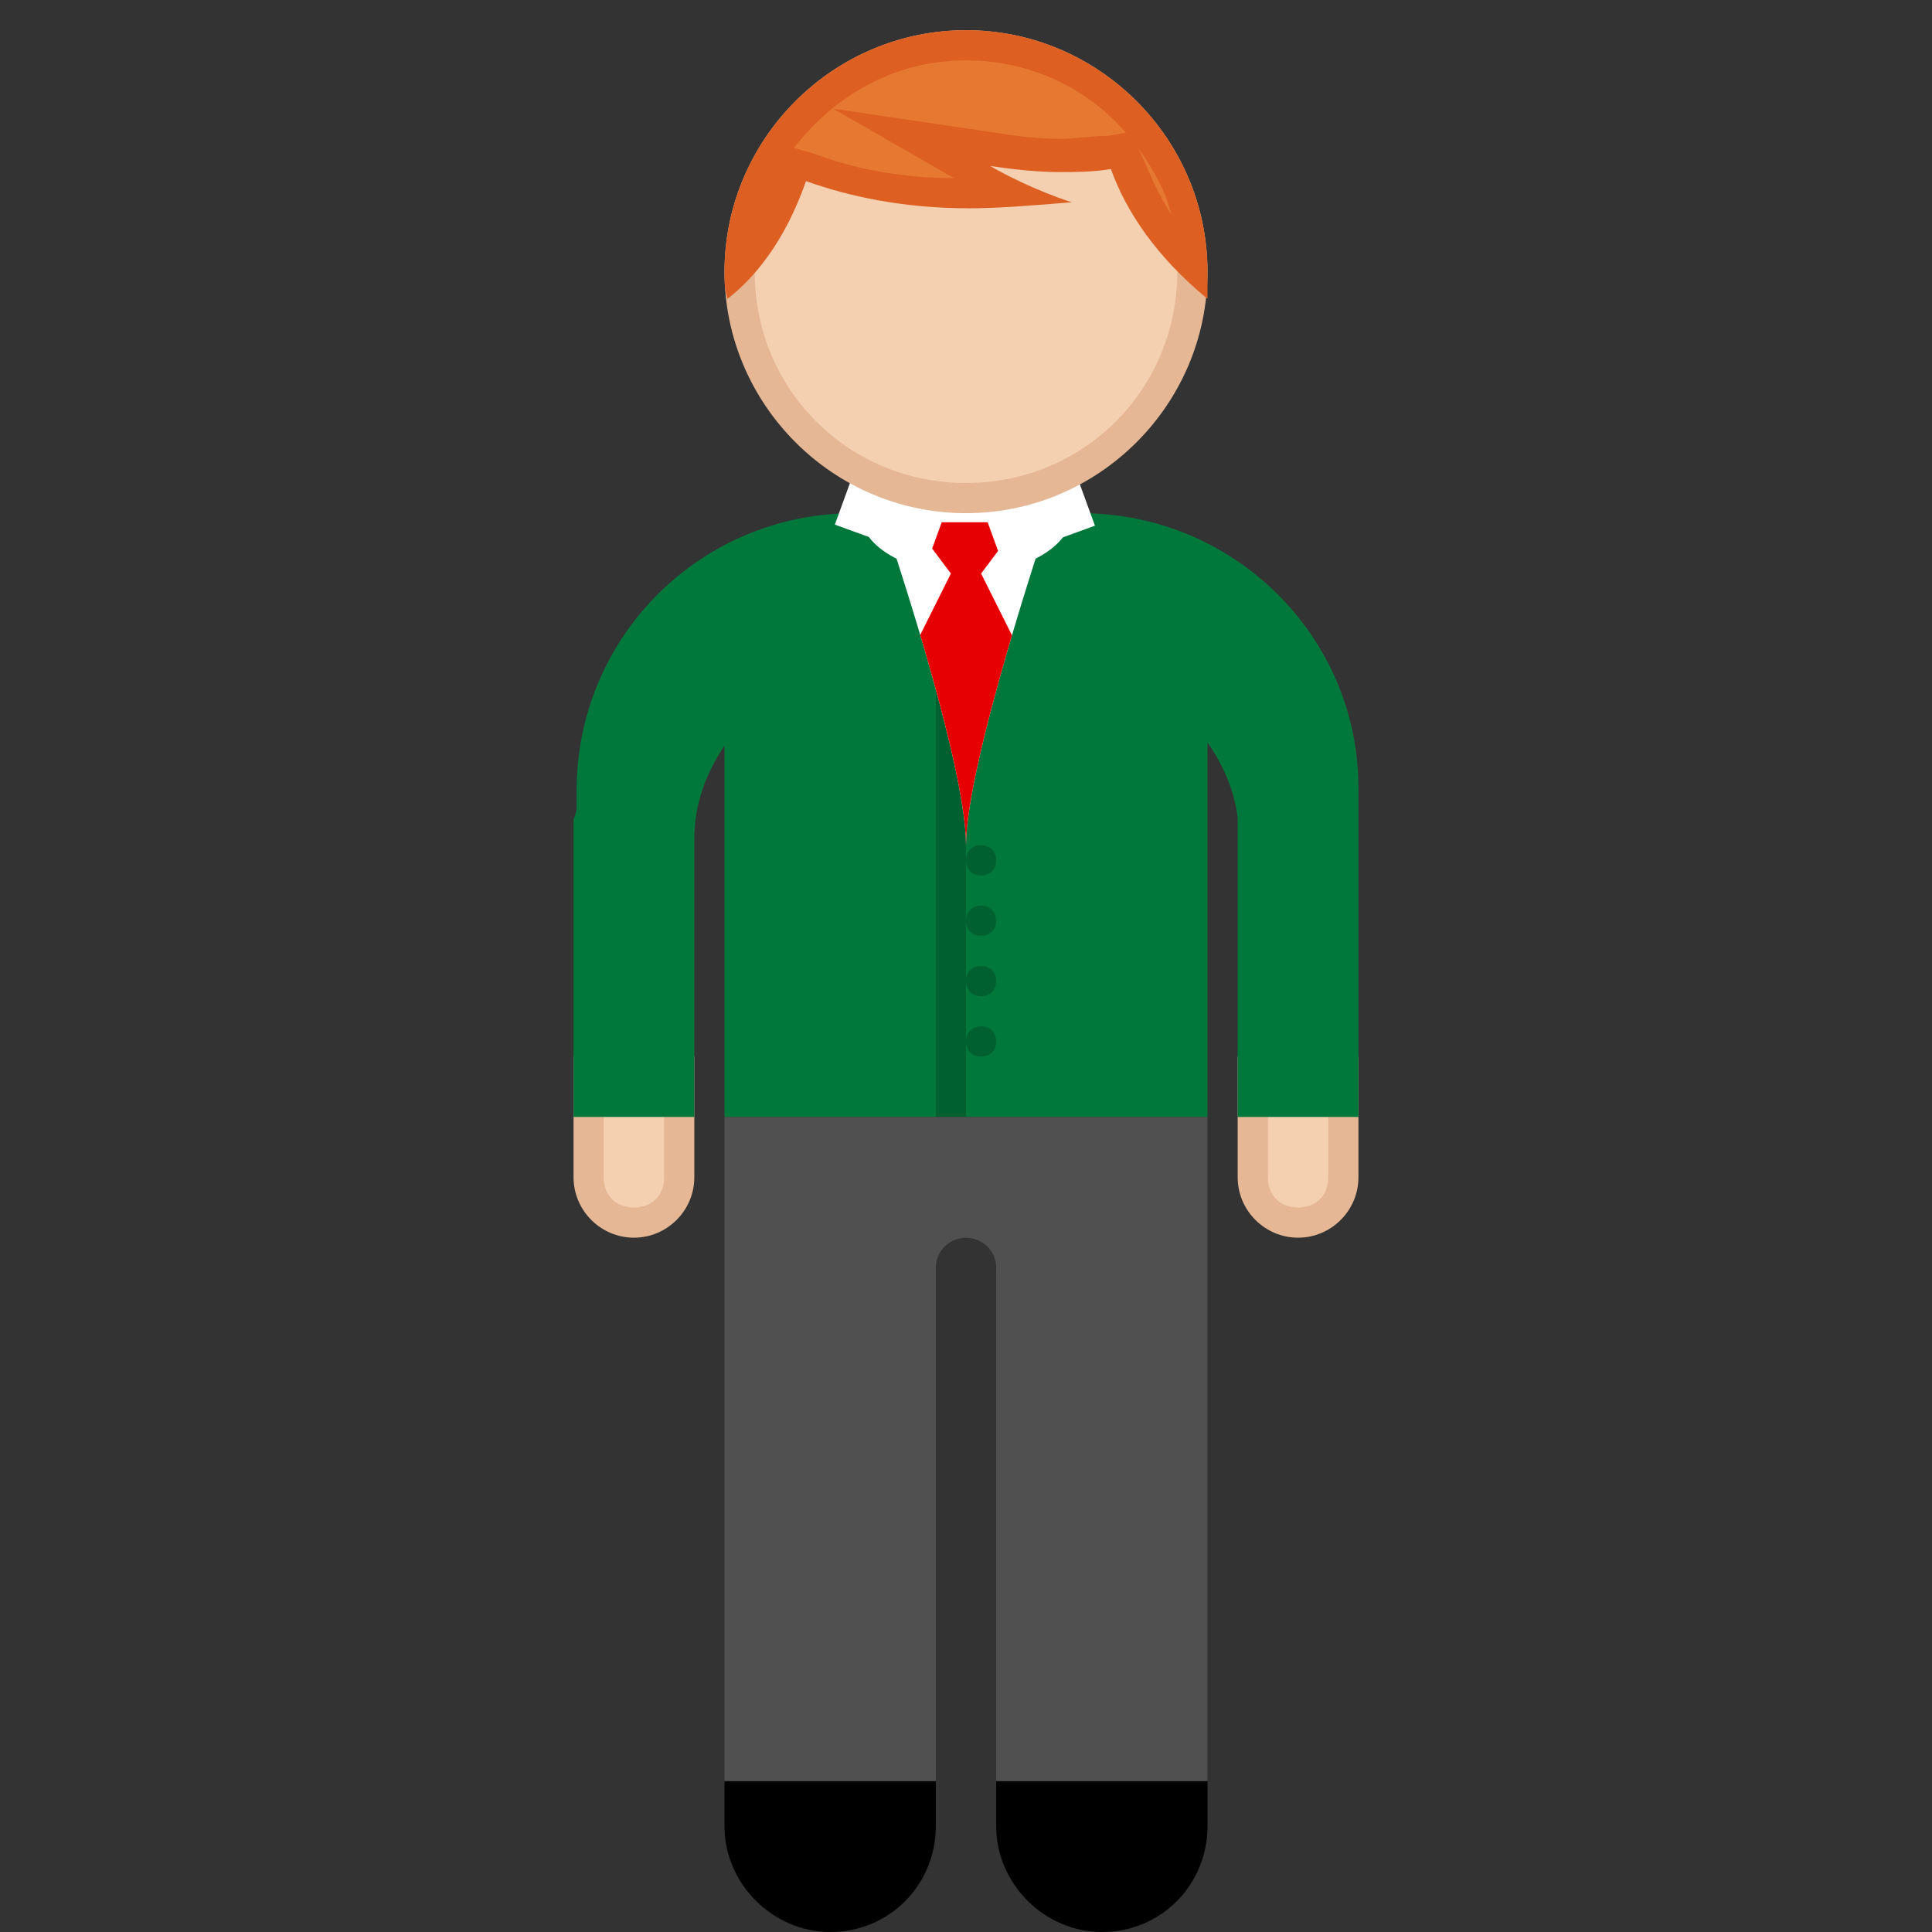 <?xml version="1.0" encoding="utf-8"?>
<!-- Generator: Adobe Illustrator 18.1.1, SVG Export Plug-In . SVG Version: 6.00 Build 0)  -->
<!DOCTYPE svg PUBLIC "-//W3C//DTD SVG 1.1//EN" "http://www.w3.org/Graphics/SVG/1.1/DTD/svg11.dtd">
<svg version="1.1" id="Ebene_1" xmlns="http://www.w3.org/2000/svg" xmlns:xlink="http://www.w3.org/1999/xlink" x="0px" y="0px"
	 width="64px" height="64px" viewBox="0 0 64 64" enable-background="new 0 0 64 64" xml:space="preserve">
<rect x="0" y="0" width="64" height="64" fill="#333333" stroke="none"/>
<g>
	<path fill="#F4D0B1" d="M43,40.5c-0.8,0-1.5-0.7-1.5-1.5v-3.5h3V39C44.5,39.8,43.8,40.5,43,40.5z"/>
	<g>
		<path fill="#E5B795" d="M44,36v3c0,0.6-0.4,1-1,1s-1-0.4-1-1v-3H44 M45,35h-4v4c0,1.1,0.9,2,2,2s2-0.9,2-2V35L45,35z"/>
	</g>
</g>
<g>
	<path fill="#F4D0B1" d="M21,40.5c-0.8,0-1.5-0.7-1.5-1.5v-3.5h3V39C22.5,39.8,21.9,40.5,21,40.5z"/>
	<g>
		<path fill="#E5B795" d="M22,36v3c0,0.6-0.4,1-1,1c-0.6,0-1-0.4-1-1v-3H22 M23,35h-4v4c0,1.1,0.9,2,2,2c1.1,0,2-0.9,2-2V35L23,35z"
			/>
	</g>
</g>
<path fill="#00783C" d="M35.8,17h-7.5c-5.1,0-9.2,4.1-9.2,9.2v0.6c0,0.1-0.1,0.3-0.1,0.4V37h4v-5.4v-3.8c0-1.2,0.4-2.2,1-3.1V37h16
	V24.6c0.5,0.7,0.9,1.6,1,2.5c0,0.1,0,0.1,0,0.1V37h4v-9.2v-0.6v-1.1C45,21.1,40.9,17,35.8,17z"/>
<path d="M27.5,64L27.5,64c-1.9,0-3.5-1.6-3.5-3.5V59h7v1.5C31,62.4,29.5,64,27.5,64z"/>
<path d="M36.5,64L36.5,64c-1.9,0-3.5-1.6-3.5-3.5V59h7v1.5C40,62.4,38.5,64,36.5,64z"/>
<ellipse fill="#FFFFFF" cx="32" cy="17" rx="3.5" ry="2"/>
<path fill="#505050" d="M24,37v22h7V42c0-0.6,0.5-1,1-1s1,0.4,1,1l0,17h7V37H24z"/>
<rect x="31" y="20" opacity="0.2" width="1" height="17"/>
<path opacity="0.2" d="M32.5,34L32.5,34c-0.3,0-0.5,0.2-0.5,0.5l0,0c0,0.3,0.2,0.5,0.5,0.5l0,0c0.3,0,0.5-0.2,0.5-0.5l0,0
	C33,34.2,32.8,34,32.5,34z"/>
<path opacity="0.2" d="M32.5,32L32.5,32c-0.3,0-0.5,0.2-0.5,0.5l0,0c0,0.3,0.2,0.5,0.5,0.5l0,0c0.3,0,0.5-0.2,0.5-0.5l0,0
	C33,32.2,32.8,32,32.5,32z"/>
<path opacity="0.2" d="M32.5,30L32.5,30c-0.3,0-0.5,0.2-0.5,0.5v0c0,0.3,0.2,0.5,0.5,0.5l0,0c0.3,0,0.5-0.2,0.5-0.5v0
	C33,30.2,32.8,30,32.5,30z"/>
<path opacity="0.2" d="M32.5,28L32.5,28c-0.3,0-0.5,0.2-0.5,0.5v0c0,0.3,0.2,0.5,0.5,0.5l0,0c0.3,0,0.5-0.2,0.5-0.5v0
	C33,28.2,32.8,28,32.5,28z"/>
<g>
	<defs>
		<path id="SVGID_1_" d="M29.3,17.3c0,0,2.7,7.9,2.7,10.7c0-2.7,2.7-10.7,2.7-10.7H29.3z"/>
	</defs>
	<clipPath id="SVGID_2_">
		<use xlink:href="#SVGID_1_"  overflow="visible"/>
	</clipPath>
	<path clip-path="url(#SVGID_2_)" fill="#FFFFFF" d="M29.3,17.3c0,0,2.7,7.9,2.7,10.7c0-2.7,2.7-10.7,2.7-10.7H29.3z"/>
	<polygon clip-path="url(#SVGID_2_)" fill="#E70003" points="30,17 31.5,19 30,22 32,28 34,22 32.5,19 34,17 	"/>
</g>
<rect x="32.8" y="16.5" transform="matrix(0.94 -0.342 0.342 0.94 -3.819 12.84)" fill="#FFFFFF" width="3.3" height="1.5"/>
<rect x="27.8" y="16.5" transform="matrix(0.94 0.342 -0.342 0.94 7.679 -9.049)" fill="#FFFFFF" width="3.3" height="1.5"/>
<g>
	<path fill="#F4D0B1" d="M32,16.5c-4.1,0-7.5-3.4-7.5-7.5s3.4-7.5,7.5-7.5s7.5,3.4,7.5,7.5S36.1,16.5,32,16.5z"/>
	<g>
		<path fill="#E5B795" d="M32,2c3.9,0,7,3.1,7,7s-3.1,7-7,7s-7-3.1-7-7S28.1,2,32,2 M32,1c-4.4,0-8,3.6-8,8c0,4.4,3.6,8,8,8
			s8-3.6,8-8C40,4.6,36.4,1,32,1L32,1z"/>
	</g>
</g>
<g>
	<path fill="#E67831" d="M24.5,8.8c0.1-4.1,3.4-7.3,7.5-7.3c4.1,0,7.4,3.2,7.5,7.3c-1-1-1.8-2.2-2.2-3.5L37.2,5l-0.4,0
		c-0.6,0-1.1,0.1-1.6,0.1c-0.8,0-1.5-0.1-2.2-0.2l-2.7-0.4l2.4,1.3c0.3,0.2,0.6,0.4,0.9,0.5c-0.5,0-1,0-1.4,0c-2,0-3.7-0.3-5.3-0.9
		l-0.5-0.2l-0.2,0.5C25.8,7,25.2,8,24.5,8.8z"/>
	<path fill="#DD6022" d="M32,2c2.1,0,4,0.9,5.3,2.4l-0.6,0.1c-0.5,0-1.1,0.1-1.6,0.1c-0.7,0-1.5-0.1-2.1-0.2l-5.4-0.8l4,2.3
		c-1.7,0-3.3-0.3-4.6-0.8l-0.7-0.2C27.7,3.1,29.7,2,32,2 M37.7,4.9c0.5,0.7,0.9,1.4,1.1,2.2c-0.4-0.6-0.7-1.3-1-2L37.7,4.9 M32,1
		c-4.4,0-8,3.6-8,8c0,0.3,0,0.6,0.1,0.9C25,9.2,26,8,26.7,6c1.4,0.5,3.2,0.9,5.4,0.9c1,0,2.2-0.1,3.4-0.2c0,0-1.3-0.4-2.7-1.2
		c0.7,0.1,1.5,0.2,2.3,0.2c0.5,0,1.1,0,1.7-0.1C37.3,7,38.3,8.5,40,9.9c0-0.3,0-0.6,0-0.9C40,4.6,36.4,1,32,1L32,1z"/>
</g>
</svg>
